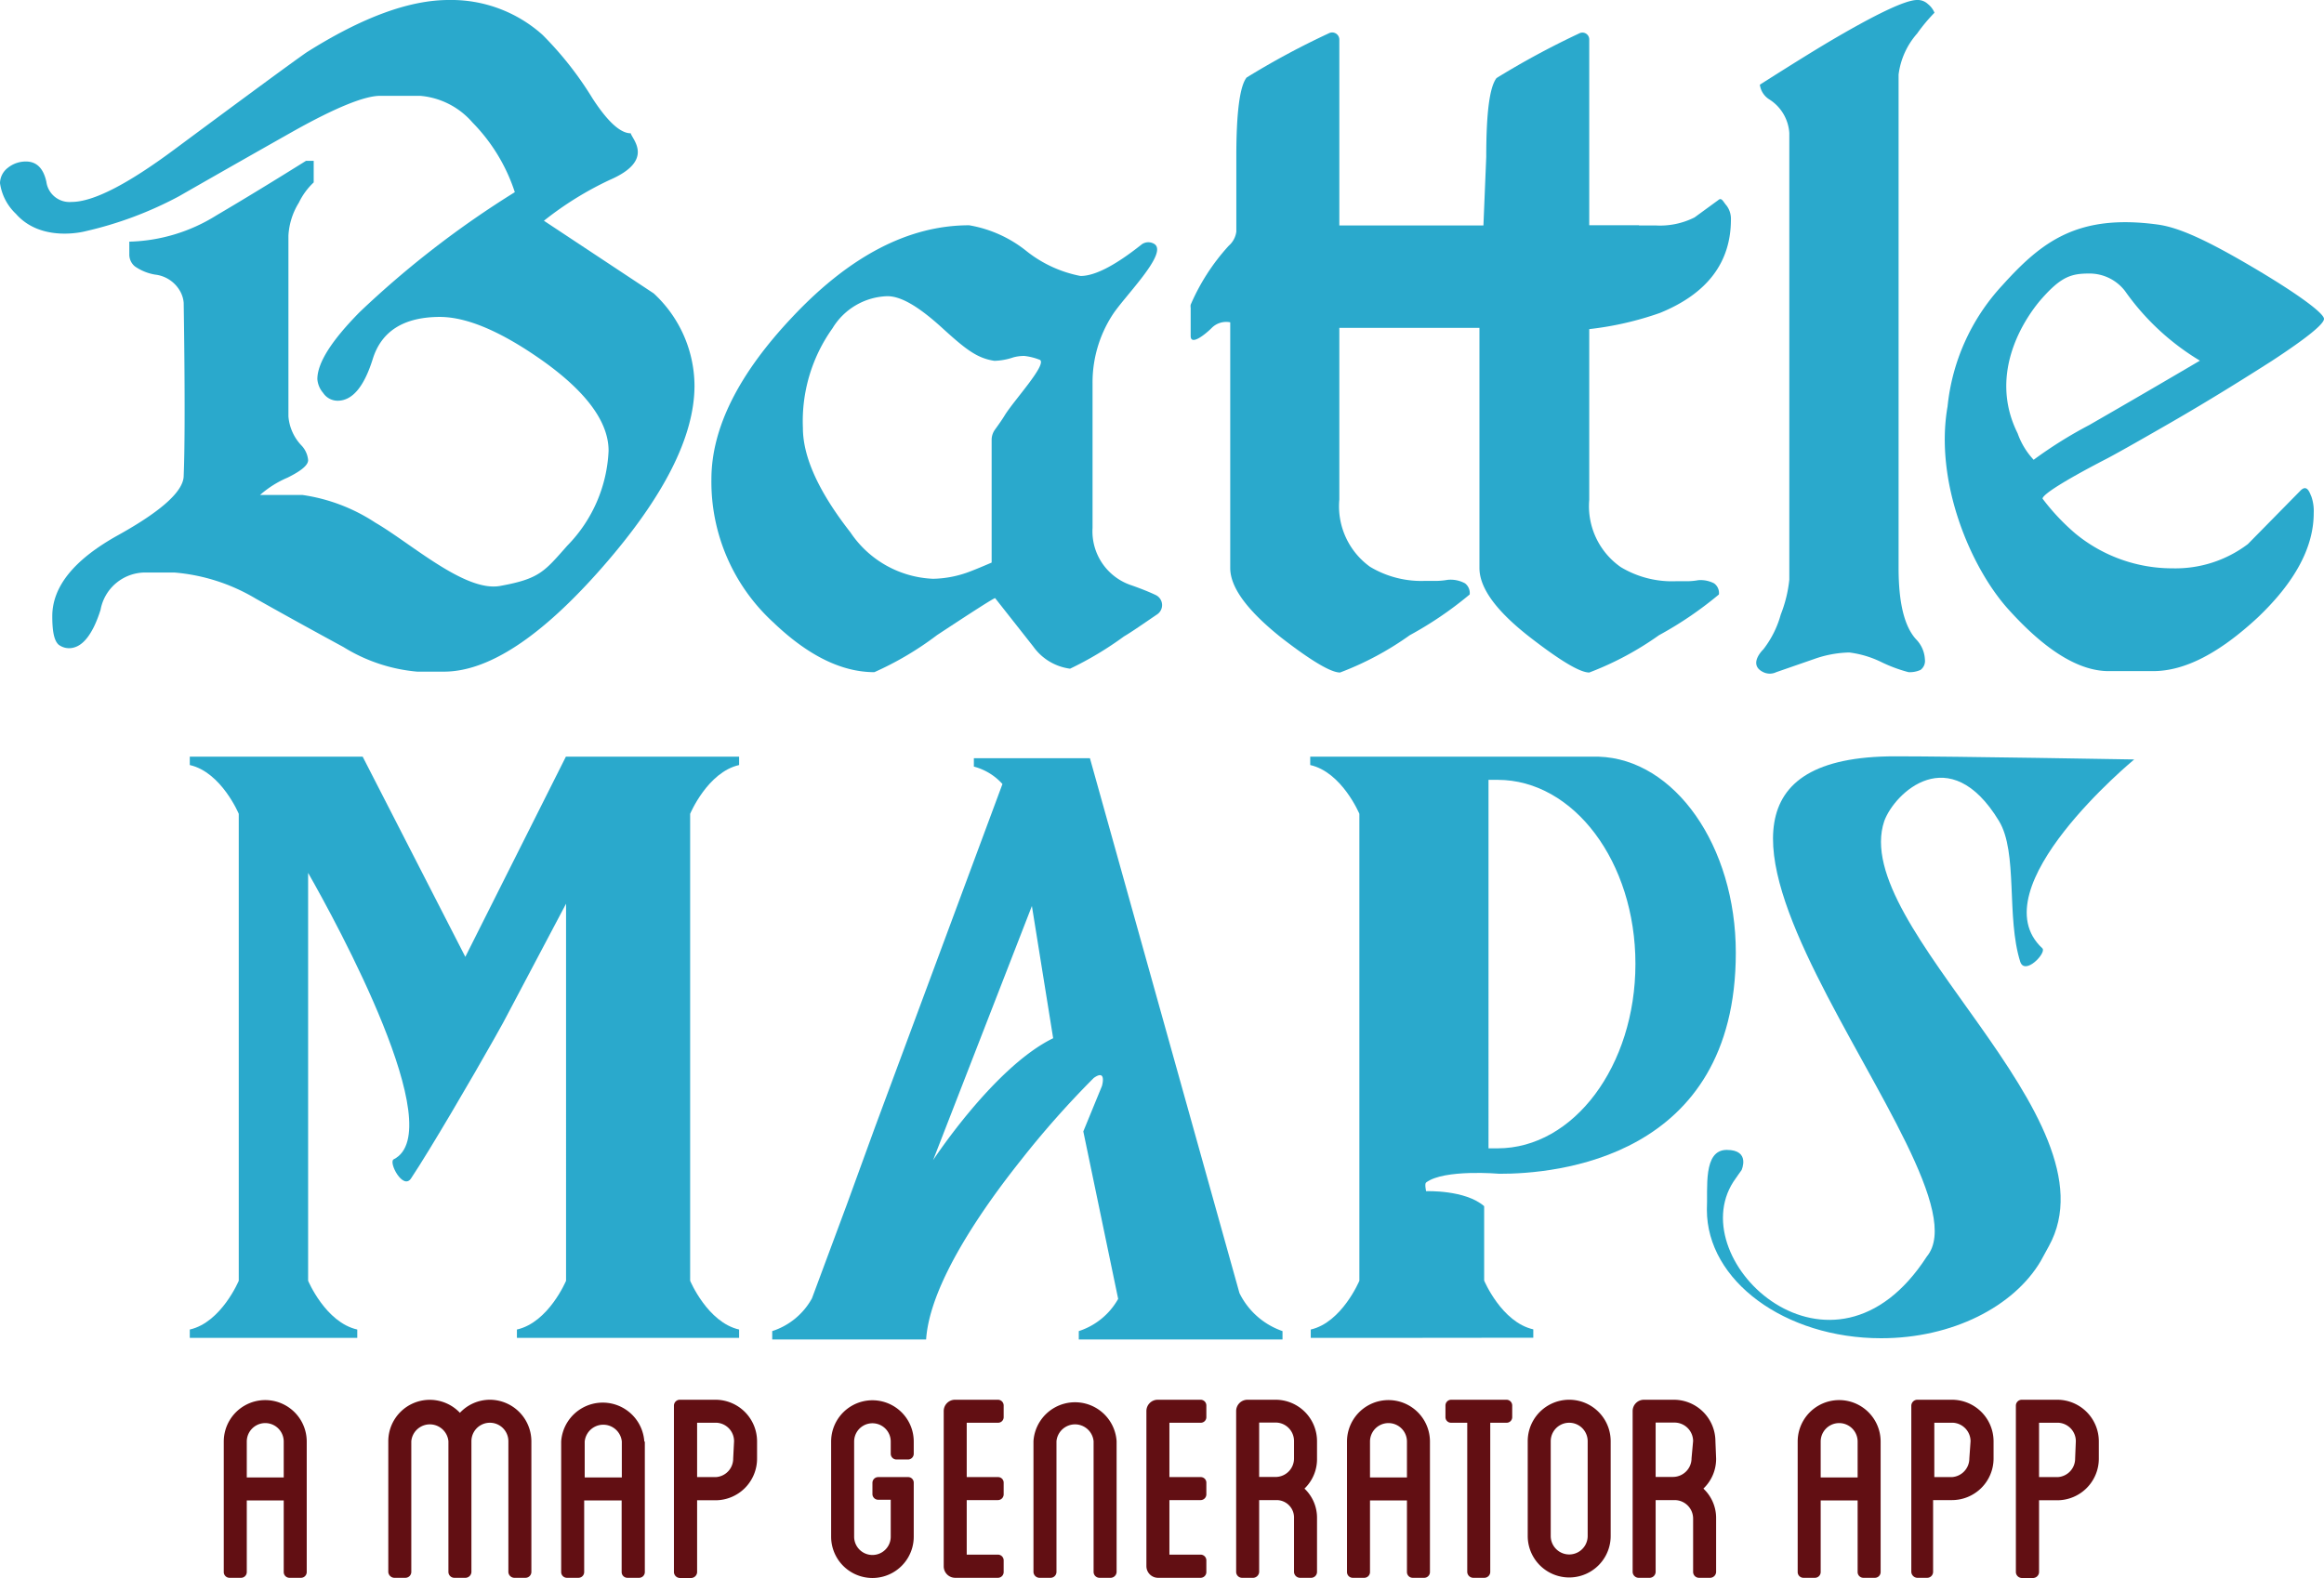<svg xmlns="http://www.w3.org/2000/svg" viewBox="0 0 133.35 90.56"><defs><style>.cls-1{fill:#620f13;}.cls-2{fill:#2aa9cc;}</style></defs><title>FullTitle</title><g id="Layer_2" data-name="Layer 2"><g id="Layer_1-2" data-name="Layer 1"><path class="cls-1" d="M17.6,82.74v7.49a.33.33,0,0,1-.33.33h-.66a.33.33,0,0,1-.33-.33V86.12H14.16v4.11a.33.33,0,0,1-.33.33h-.66a.33.33,0,0,1-.33-.33V82.74a2.38,2.38,0,1,1,4.76,0Zm-1.32,0a1.06,1.06,0,1,0-2.12,0V84.8h2.12Z"/><path class="cls-1" d="M30.49,82.72v7.51a.34.34,0,0,1-.33.33H29.5a.35.35,0,0,1-.33-.33V82.72a1.06,1.06,0,1,0-2.12,0v7.51a.35.35,0,0,1-.33.33h-.66a.34.34,0,0,1-.33-.33V82.72a1.07,1.07,0,0,0-2.13,0v7.51a.34.34,0,0,1-.33.33h-.66a.36.36,0,0,1-.33-.33V82.72a2.38,2.38,0,0,1,4.11-1.63,2.36,2.36,0,0,1,1.71-.75A2.39,2.39,0,0,1,30.49,82.72Z"/><path class="cls-1" d="M37,82.74v7.49a.33.33,0,0,1-.33.33H36a.33.33,0,0,1-.33-.33V86.12H33.52v4.11a.33.33,0,0,1-.33.33h-.66a.33.33,0,0,1-.33-.33V82.74a2.39,2.39,0,0,1,4.77,0Zm-1.32,0a1.07,1.07,0,0,0-2.13,0V84.8h2.13Z"/><path class="cls-1" d="M43.44,82.72v1a2.39,2.39,0,0,1-2.37,2.39H40v4.13a.35.35,0,0,1-.33.33H39a.35.35,0,0,1-.33-.33V80.67a.34.34,0,0,1,.33-.33h2.06A2.39,2.39,0,0,1,43.44,82.72Zm-1.32,0a1.06,1.06,0,0,0-1-1.06H40v3.12h1.07a1.06,1.06,0,0,0,1-1.07Z"/><path class="cls-1" d="M51.11,83.44v-.7a1.05,1.05,0,1,0-2.1,0V88.2a1.05,1.05,0,1,0,2.1,0V86.08h-.72a.33.33,0,0,1-.33-.31v-.66a.33.33,0,0,1,.33-.33H52.1a.32.32,0,0,1,.33.33V88.2a2.37,2.37,0,0,1-4.74,0V82.74a2.37,2.37,0,1,1,4.74,0v.7a.33.33,0,0,1-.33.33h-.66A.33.33,0,0,1,51.11,83.44Z"/><path class="cls-1" d="M55.47,81.66v3.12h1.79a.32.32,0,0,1,.33.33v.66a.33.33,0,0,1-.33.33H55.47v3.13h1.79a.33.33,0,0,1,.33.34v.66a.33.33,0,0,1-.33.33H54.81a.66.66,0,0,1-.66-.66V81a.65.65,0,0,1,.66-.66h2.45a.33.33,0,0,1,.33.33v.66a.32.32,0,0,1-.33.33Z"/><path class="cls-1" d="M64.07,82.72v7.51a.35.35,0,0,1-.33.33h-.66a.34.34,0,0,1-.33-.33V82.72a1.07,1.07,0,0,0-2.13,0v7.51a.34.34,0,0,1-.33.33h-.66a.35.35,0,0,1-.33-.33V82.72a2.39,2.39,0,0,1,4.77,0Z"/><path class="cls-1" d="M67.1,81.66v3.12h1.79a.32.32,0,0,1,.33.33v.66a.33.33,0,0,1-.33.33H67.1v3.13h1.79a.33.33,0,0,1,.33.34v.66a.33.33,0,0,1-.33.33H66.44a.67.67,0,0,1-.66-.66V81a.65.65,0,0,1,.66-.66h2.45a.33.33,0,0,1,.33.33v.66a.32.32,0,0,1-.33.33Z"/><path class="cls-1" d="M75.57,83.71a2.34,2.34,0,0,1-.72,1.73,2.3,2.3,0,0,1,.72,1.71v3.08a.34.34,0,0,1-.33.33h-.66a.35.35,0,0,1-.33-.33V87.15a1,1,0,0,0-1-1.05h-1v4.13a.36.36,0,0,1-.33.33h-.66a.34.34,0,0,1-.33-.33V81a.65.65,0,0,1,.66-.66H73.2a2.38,2.38,0,0,1,2.37,2.38Zm-1.32-1a1.06,1.06,0,0,0-1-1.06h-1v3.12h1a1.06,1.06,0,0,0,1-1.07Z"/><path class="cls-1" d="M82.05,82.74v7.49a.33.33,0,0,1-.33.33h-.66a.33.33,0,0,1-.33-.33V86.12H78.61v4.11a.33.33,0,0,1-.33.33h-.66a.33.33,0,0,1-.33-.33V82.74a2.38,2.38,0,1,1,4.76,0Zm-1.32,0a1.06,1.06,0,1,0-2.12,0V84.8h2.12Z"/><path class="cls-1" d="M86.77,80.67v.66a.32.32,0,0,1-.33.33h-.93v8.57a.34.34,0,0,1-.33.33h-.66a.35.35,0,0,1-.33-.33V81.66h-.92a.32.32,0,0,1-.33-.33v-.66a.33.33,0,0,1,.33-.33h3.17A.33.33,0,0,1,86.77,80.67Z"/><path class="cls-1" d="M92.42,82.72v5.44a2.38,2.38,0,1,1-4.76,0V82.72a2.38,2.38,0,1,1,4.76,0Zm-1.32,0a1.06,1.06,0,1,0-2.12,0v5.44a1.06,1.06,0,1,0,2.12,0Z"/><path class="cls-1" d="M98.47,83.71a2.35,2.35,0,0,1-.73,1.73,2.31,2.31,0,0,1,.73,1.71v3.08a.35.35,0,0,1-.33.33h-.66a.34.34,0,0,1-.33-.33V87.15a1.06,1.06,0,0,0-1.06-1.05H95v4.13a.35.35,0,0,1-.33.33h-.66a.35.35,0,0,1-.33-.33V81a.65.65,0,0,1,.66-.66h1.71a2.39,2.39,0,0,1,2.38,2.38Zm-1.32-1a1.07,1.07,0,0,0-1.06-1.06H95v3.12h1a1.07,1.07,0,0,0,1.06-1.07Z"/><path class="cls-1" d="M107.91,82.74v7.49a.33.33,0,0,1-.33.33h-.66a.33.33,0,0,1-.33-.33V86.12h-2.12v4.11a.33.33,0,0,1-.33.33h-.66a.33.33,0,0,1-.33-.33V82.74a2.38,2.38,0,1,1,4.76,0Zm-1.32,0a1.06,1.06,0,1,0-2.12,0V84.8h2.12Z"/><path class="cls-1" d="M114.39,82.72v1A2.39,2.39,0,0,1,112,86.1h-1.08v4.13a.34.34,0,0,1-.33.33H110a.36.36,0,0,1-.33-.33V80.67a.35.35,0,0,1,.33-.33H112A2.39,2.39,0,0,1,114.39,82.72Zm-1.32,0a1.07,1.07,0,0,0-1-1.06h-1.08v3.12H112a1.07,1.07,0,0,0,1-1.07Z"/><path class="cls-1" d="M120.43,82.72v1a2.39,2.39,0,0,1-2.37,2.39H117v4.13a.35.35,0,0,1-.33.33H116a.35.35,0,0,1-.33-.33V80.67a.34.34,0,0,1,.33-.33h2.06A2.39,2.39,0,0,1,120.43,82.72Zm-1.32,0a1.06,1.06,0,0,0-1-1.06H117v3.12h1.07a1.06,1.06,0,0,0,1-1.07Z"/><path class="cls-2" d="M50.22,64.66,57.52,45a3.34,3.34,0,0,0-1.64-1v-.48h6.66l8.58,30.7a4.32,4.32,0,0,0,2.47,2.18v.48H64.67v0l-2.77,0v-.48a4,4,0,0,0,2.26-1.85l-2-9.61,1.07-2.61s.29-1-.47-.46a53.25,53.25,0,0,0-4.22,4.77c-.55.69-1.11,1.43-1.65,2.19-1.91,2.7-3.59,5.69-3.75,8.05H44.31v-.48a4,4,0,0,0,2.28-1.88l2-5.38Zm3.32,1.93s3.5-5.35,6.89-7L59.21,52Z"/><path class="cls-2" d="M78.28,76.79H75.21v-.48C77,75.9,78,73.51,78,73.51V46.71s-1-2.39-2.82-2.8v-.48H91.72c4.37.13,7.88,5.12,7.88,11.25,0,11.86-10.42,12.7-13.56,12.69,0,0-3.18-.28-4.21.5-.1.07,0,.5,0,.5s2.24-.09,3.33.86v4.27s1,2.39,2.82,2.8v.48Zm7.13-10.88.52,0c4.37,0,7.91-4.74,7.91-10.59S90.3,44.76,85.93,44.76l-.52,0Z"/><path class="cls-2" d="M117.19,54.43c.26.25-1,1.58-1.27.77-.81-2.56-.12-6.27-1.22-8.08-2.84-4.68-6-1.59-6.58,0-2.07,6.08,13.5,17.07,9.44,24.41h0l-.47.86c-1.54,2.6-5.06,4.42-9.15,4.42-5.52,0-10-3.3-10-7.37C98,68.21,97.7,66,99.08,66s.85,1.16.85,1.16-.36.5-.47.67c-2.95,4.58,5.7,12.66,11.1,4.29,4-4.83-20.27-28.71-1.81-28.71,3.43,0,13.71.18,13.71.18S113.48,51,117.19,54.43Z"/><path class="cls-2" d="M42.41,43.91v-.48H32.47L26.7,54.92,20.81,43.43H10.89v.48c1.81.41,2.81,2.8,2.81,2.8v26.8s-1,2.39-2.81,2.8v.48h2.23v0h1v0h6.38v-.48c-1.82-.41-2.82-2.8-2.82-2.8V50.1c1.66,2.91,8.15,14.82,4.91,16.44-.32.16.54,1.8,1,1.09,1.1-1.65,3.55-5.85,4.76-8h0c.42-.75.7-1.25.71-1.29s0,0,0,0l3.42-6.47V73.51s-1,2.39-2.82,2.8v.48H42.41v-.48c-1.81-.41-2.81-2.8-2.81-2.8V46.71S40.6,44.32,42.41,43.91Z"/><path class="cls-2" d="M39.85,22.13q0,4.39-5.28,10.42t-9.14,6H23.94a9.6,9.6,0,0,1-4.23-1.41c-1.73-.94-3.42-1.87-5.05-2.79A10.85,10.85,0,0,0,10,32.86H8.36A2.61,2.61,0,0,0,5.77,35c-.45,1.43-1,2-1.48,2.15A1,1,0,0,1,3.36,37C3.1,36.76,3,36.22,3,35.37c0-1.7,1.25-3.25,3.77-4.65s3.77-2.54,3.77-3.42c.12-2.88,0-9.82,0-9.92a1.62,1.62,0,0,0-.18-.62,1.89,1.89,0,0,0-1.47-1,2.87,2.87,0,0,1-1.15-.47.88.88,0,0,1-.32-.71v-.71a9.87,9.87,0,0,0,5-1.51c1.7-1,3.41-2.05,5.14-3.13H18v1.24a3.92,3.92,0,0,0-.85,1.16,4,4,0,0,0-.6,1.89V23.9a2.73,2.73,0,0,0,.74,1.66,1.4,1.4,0,0,1,.39.85c0,.29-.39.61-1.17,1a5.85,5.85,0,0,0-1.59,1h2.44A10.26,10.26,0,0,1,21.54,30c2.05,1.19,5.15,4,7.16,3.63,2.26-.41,2.53-.82,3.85-2.31a8.29,8.29,0,0,0,2.37-5.45c0-1.64-1.26-3.37-3.79-5.17q-3.54-2.5-5.88-2.51c-2.07,0-3.36.81-3.86,2.41S20.22,23,19.37,23a1,1,0,0,1-.83-.45,1.37,1.37,0,0,1-.33-.79c0-.93.81-2.21,2.44-3.86a54.94,54.94,0,0,1,8.89-6.87,10.22,10.22,0,0,0-2.43-4,4.46,4.46,0,0,0-3-1.53h-2.3c-.88,0-2.52.66-4.92,2q-3.33,1.88-6.63,3.77a21.37,21.37,0,0,1-5.35,2s-2.52.69-4-1A3,3,0,0,1,0,10.51a1.13,1.13,0,0,1,.44-.87,1.64,1.64,0,0,1,1.05-.37c.61,0,1,.39,1.17,1.16a1.34,1.34,0,0,0,1.45,1.16q1.84,0,5.88-3Q16.54,3.73,17.6,3c3.17-2,5.88-3,8.15-3a7.84,7.84,0,0,1,5.38,2A19.64,19.64,0,0,1,34,5.65c.87,1.34,1.6,2,2.19,2C36.28,8,37.58,9.2,35,10.32a19,19,0,0,0-3.79,2.35l6.3,4.17A7.26,7.26,0,0,1,39.85,22.13Z"/><path class="cls-2" d="M66.33,34.16a.64.64,0,0,1,.07,1.1c-.81.55-1.45,1-1.91,1.27a19.3,19.3,0,0,1-3.09,1.85,3.08,3.08,0,0,1-2.11-1.27L57.1,34.33c-.08,0-1.19.71-3.33,2.12a18.22,18.22,0,0,1-3.6,2.13q-2.81,0-5.79-2.85a10.94,10.94,0,0,1-3.56-8.22q0-4.4,4.66-9.33,4.94-5.25,10.13-5.25a7.17,7.17,0,0,1,3.25,1.45A7.16,7.16,0,0,0,62,15.84c.83,0,2-.61,3.52-1.82a.65.65,0,0,1,.74,0c.74.56-1.75,3-2.43,4.06A7.13,7.13,0,0,0,62.69,22v8.3a3.26,3.26,0,0,0,2.25,3.3C65.51,33.8,66,34,66.33,34.16ZM58.78,20.43a2.35,2.35,0,0,0-.63.08,3.66,3.66,0,0,1-1.09.2c-1-.15-1.65-.66-3-1.89S51.7,17,50.92,17a3.81,3.81,0,0,0-3.15,1.84,9.18,9.18,0,0,0-1.7,5.72q0,2.51,2.73,6a6,6,0,0,0,4.74,2.66,6.21,6.21,0,0,0,2.15-.43c.39-.15.79-.32,1.21-.5V25.22a1,1,0,0,1,.19-.56c.23-.32.43-.6.59-.87.58-.9,2.37-2.84,2-3.13A3.4,3.4,0,0,0,58.78,20.43Z"/><path class="cls-2" d="M111,.73a9.94,9.94,0,0,0-1,1.2,4.38,4.38,0,0,0-1.06,2.35V32.6c0,2,.33,3.35,1,4.09a1.77,1.77,0,0,1,.51,1.16.64.64,0,0,1-.25.6,1.49,1.49,0,0,1-.69.13,8.5,8.5,0,0,1-1.52-.56,5.83,5.83,0,0,0-1.88-.57,6.38,6.38,0,0,0-2,.37l-2.19.76a.85.85,0,0,1-.74,0c-.92-.44,0-1.31,0-1.31a5.73,5.73,0,0,0,1-2,7.55,7.55,0,0,0,.49-2V7.64a2.47,2.47,0,0,0-1.14-1.93,1.17,1.17,0,0,1-.55-.85q2.55-1.62,3.91-2.43Q109,0,110,0a.85.85,0,0,1,.62.23A1.26,1.26,0,0,1,111,.73Z"/><path class="cls-2" d="M133.35,18.3c0,.3-1,1.11-3,2.42-1.57,1-3.48,2.2-5.75,3.51q-3.16,1.82-3.84,2.16c-2.37,1.23-3.56,2-3.56,2.23a12.64,12.64,0,0,0,1.88,2,8.75,8.75,0,0,0,5.6,2,6.88,6.88,0,0,0,4.3-1.39l3-3.05c.4-.43.55.11.65.33a2.54,2.54,0,0,1,.13.94q0,2.94-3.22,6c-2.16,2-4.14,3.07-6,3.07H121q-2.58,0-5.79-3.58c-2.14-2.39-4.22-7.28-3.46-11.61a12,12,0,0,1,3.13-6.94c2.27-2.52,4.33-4.13,8.94-3.5,1.15.16,2.66.81,5.41,2.43S133.35,18,133.35,18.3Zm-7.12,2.4a14.17,14.17,0,0,1-4.3-4,2.57,2.57,0,0,0-2.07-1c-1,0-1.58.18-2.66,1.39-.84.93-3.22,4.2-1.43,7.78a4.3,4.3,0,0,0,.92,1.52,24.78,24.78,0,0,1,3.2-2Q123.07,22.56,126.23,20.7Z"/><path class="cls-2" d="M83.07,33.28a4.15,4.15,0,0,1-.59.06c-.23,0-.47,0-.7,0a5.72,5.72,0,0,1-3.17-.81,4.28,4.28,0,0,1-1.76-3.86V2.29a.41.41,0,0,0-.6-.38,45.74,45.74,0,0,0-4.72,2.54c-.39.49-.59,2-.59,4.52v4.32a1.29,1.29,0,0,1-.43.81,12.08,12.08,0,0,0-2.19,3.39.58.58,0,0,0,0,.18v1.61c0,.61.9-.15,1.2-.45a1.17,1.17,0,0,1,1.07-.33V32.6c0,1.13,1,2.46,2.93,4,1.73,1.34,2.85,2,3.37,2a17.52,17.52,0,0,0,4-2.14,21.08,21.08,0,0,0,3.44-2.34.7.7,0,0,0-.27-.64A1.73,1.73,0,0,0,83.07,33.28Z"/><path class="cls-2" d="M99.32,12.59q0,3.71-4.07,5.37a18.39,18.39,0,0,1-4.06.93v9.8A4.26,4.26,0,0,0,93,32.55a5.7,5.7,0,0,0,3.16.81c.24,0,.47,0,.71,0a4,4,0,0,0,.58-.06,1.69,1.69,0,0,1,.9.18.68.68,0,0,1,.28.64,21.08,21.08,0,0,1-3.44,2.34,17.75,17.75,0,0,1-4,2.14c-.53,0-1.65-.67-3.37-2-1.95-1.51-2.93-2.84-2.93-4V18.5L85.28,9c0-2.53.19-4,.59-4.52a47.57,47.57,0,0,1,4.76-2.57.39.39,0,0,1,.56.35V12.94H95a4.41,4.41,0,0,0,2.23-.46l1.37-1c.19-.17.28.11.47.32A1.27,1.27,0,0,1,99.32,12.59Z"/><polygon class="cls-2" points="94.05 12.94 75.68 12.94 76.28 18.82 90.95 18.82 94.05 12.94"/></g></g></svg>